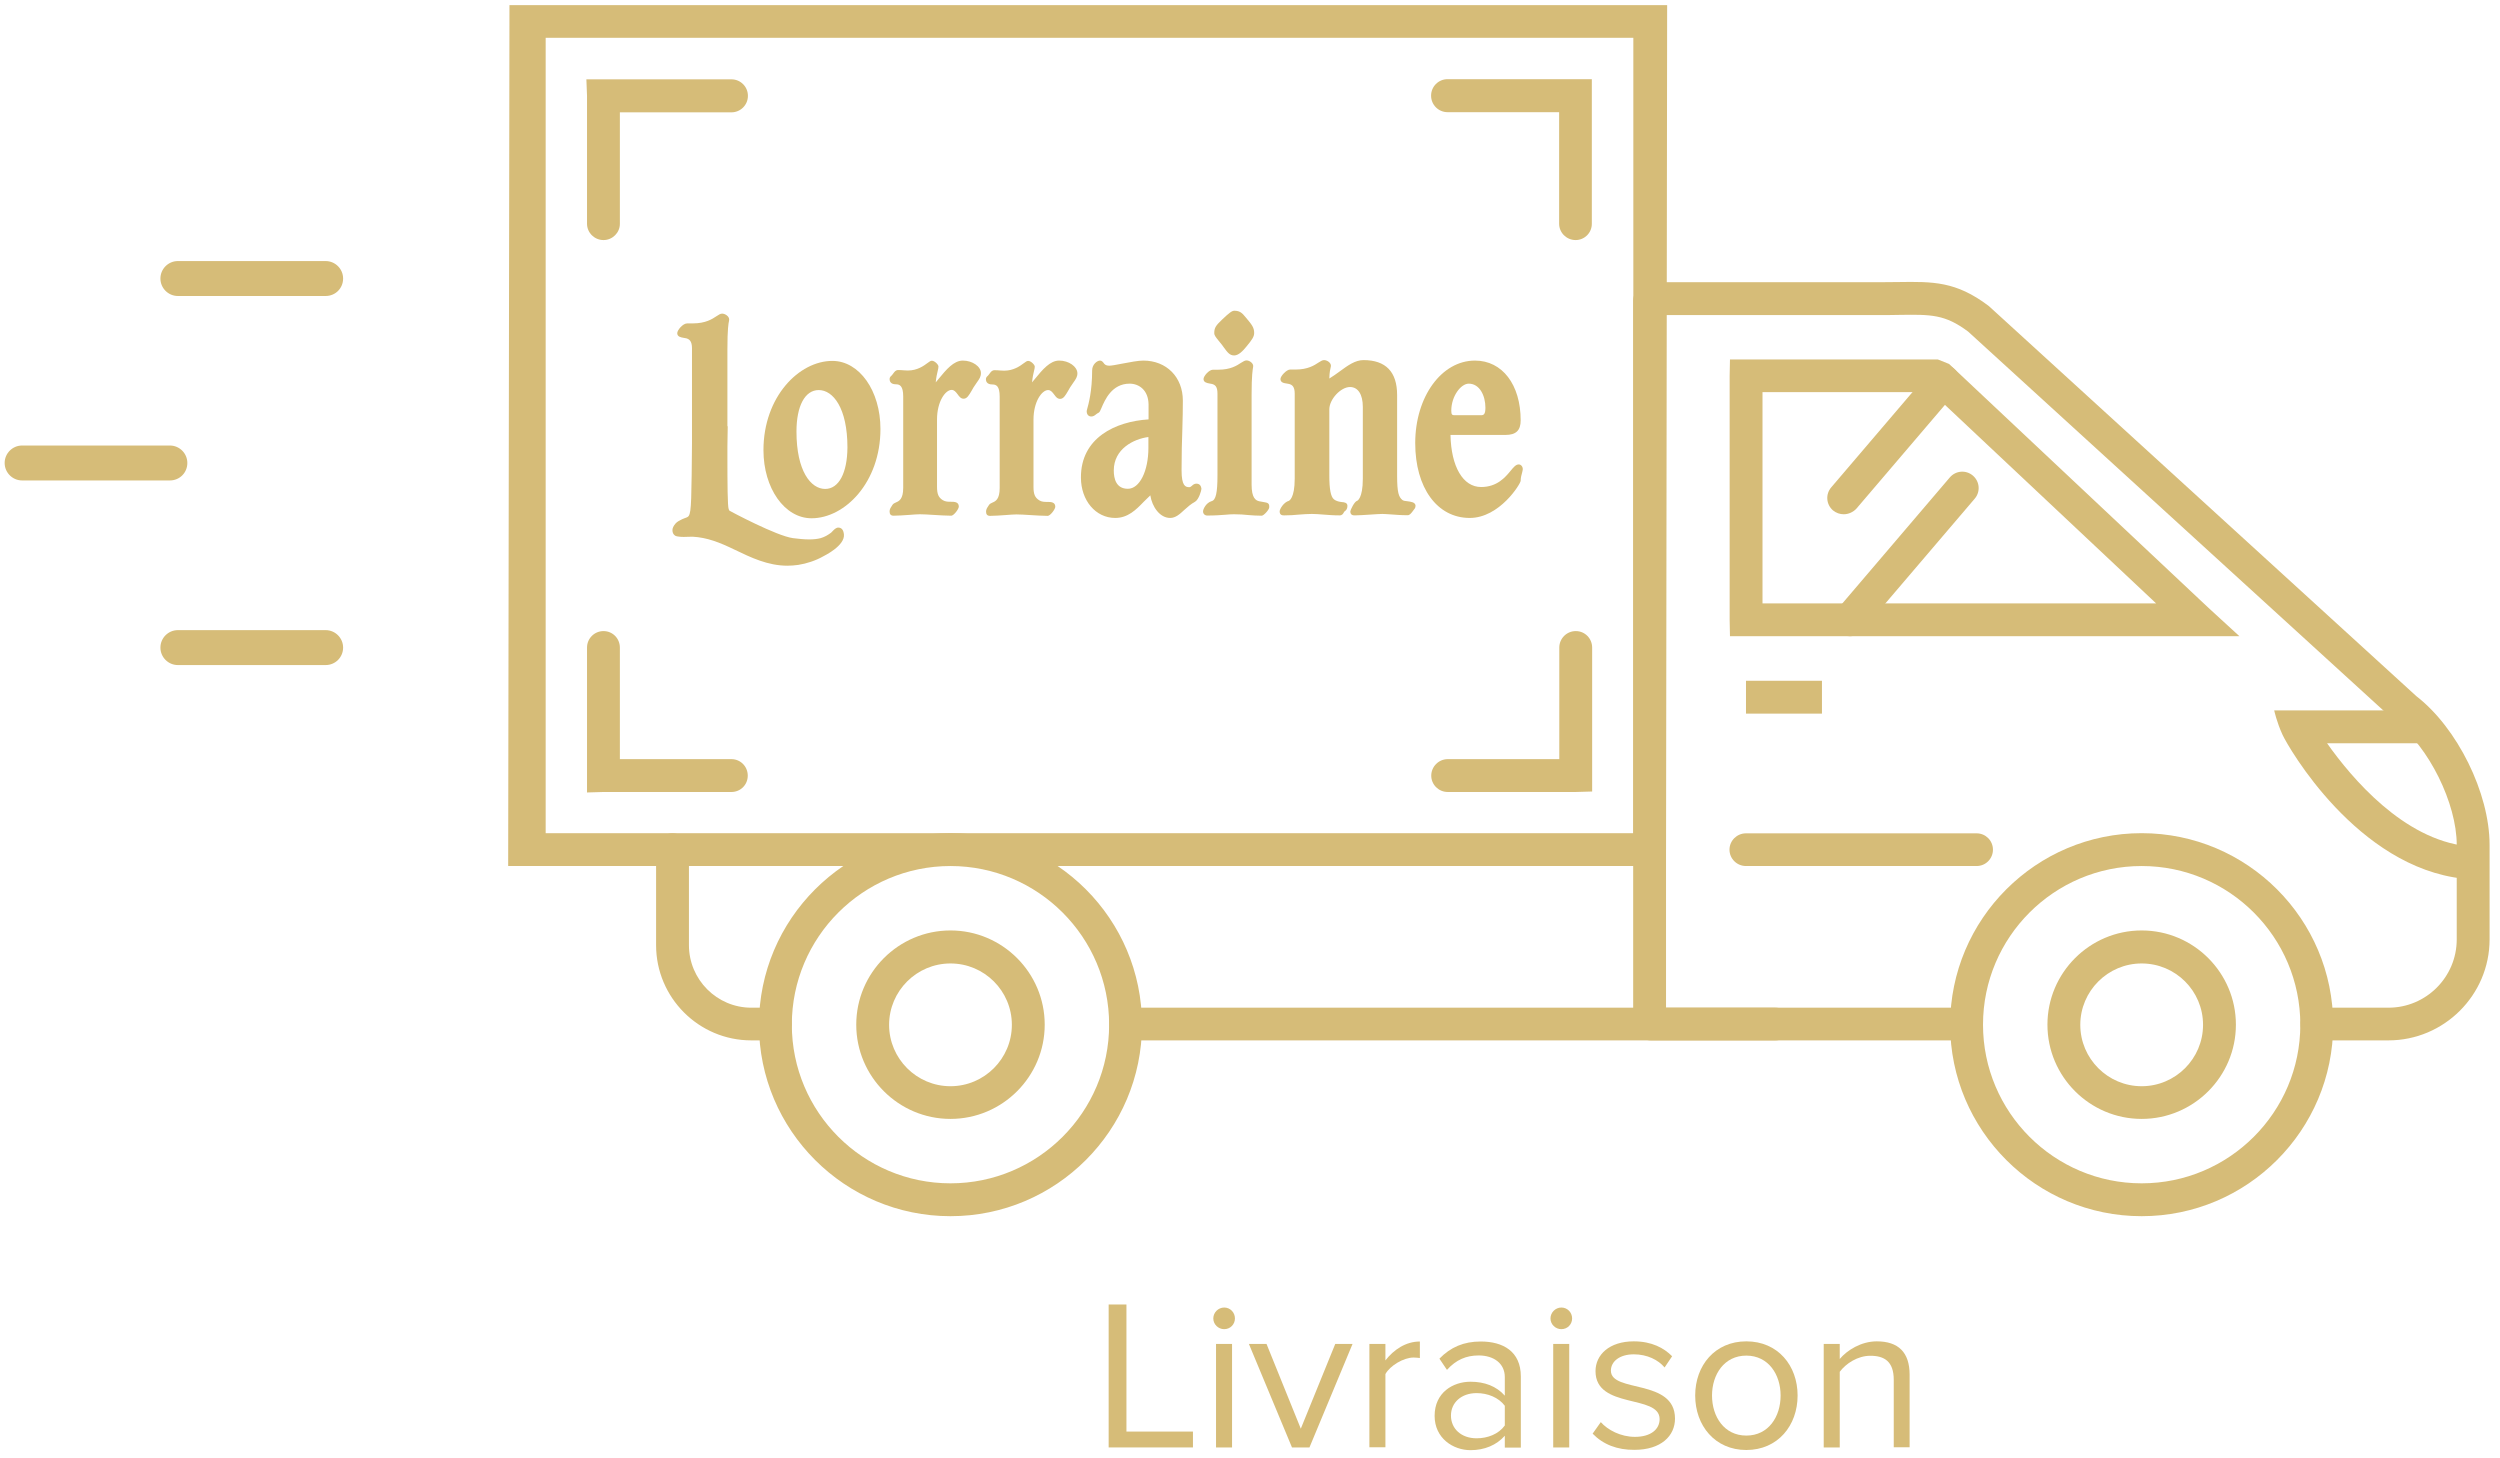 <svg width="156" height="91" viewBox="0 0 156 91" fill="none" xmlns="http://www.w3.org/2000/svg">
<path d="M10.6 29.98H1.38C0.78 29.98 0.29 29.49 0.29 28.89C0.29 28.29 0.78 27.8 1.38 27.8H10.6C11.2 27.8 11.69 28.29 11.69 28.89C11.69 29.5 11.21 29.98 10.6 29.98Z" fill="#D6BC78"/>
<path d="M20.32 18.47H11.1C10.5 18.47 10.01 17.98 10.01 17.38C10.01 16.78 10.5 16.29 11.1 16.29H20.32C20.92 16.29 21.41 16.78 21.41 17.38C21.41 17.99 20.93 18.47 20.32 18.47Z" fill="#D6BC78"/>
<path d="M20.32 41.5H11.1C10.5 41.5 10.01 41.01 10.01 40.41C10.01 39.81 10.5 39.32 11.1 39.32H20.32C20.92 39.32 21.41 39.81 21.41 40.41C21.41 41.01 20.93 41.5 20.32 41.5Z" fill="#D6BC78"/>
<path d="M149.04 64.92H144.57C144 64.92 143.55 64.46 143.55 63.9C143.55 63.34 144.01 62.88 144.57 62.88H149.04C151.39 62.88 153.3 60.97 153.3 58.62V52.72C153.3 50.13 151.56 46.61 149.5 45.04L149.43 44.98L122.81 20.69C121.36 19.61 120.51 19.62 118.48 19.65C118.12 19.66 117.74 19.66 117.33 19.66H103.48C102.91 19.66 102.45 19.2 102.45 18.63C102.45 18.06 102.91 17.61 103.48 17.61H117.33C117.74 17.61 118.11 17.6 118.45 17.6C120.62 17.57 122.05 17.55 124.08 19.08L124.15 19.14L150.78 43.44C153.34 45.42 155.35 49.49 155.35 52.72V58.62C155.35 62.09 152.51 64.92 149.04 64.92Z" fill="#D6BC78"/>
<path d="M133.64 54.04C128.18 54.04 123.74 58.48 123.74 63.94C123.74 69.4 128.18 73.84 133.64 73.84C139.1 73.84 143.54 69.4 143.54 63.94C143.54 58.48 139.1 54.04 133.64 54.04ZM133.64 75.89C127.05 75.89 121.69 70.53 121.69 63.94C121.69 57.35 127.05 51.99 133.64 51.99C140.23 51.99 145.59 57.35 145.59 63.94C145.59 70.53 140.23 75.89 133.64 75.89Z" fill="#D6BC78"/>
<path d="M133.64 60.12C131.53 60.12 129.81 61.84 129.81 63.95C129.81 66.06 131.53 67.78 133.64 67.78C135.75 67.78 137.47 66.06 137.47 63.95C137.47 61.83 135.75 60.12 133.64 60.12ZM133.64 69.82C130.4 69.82 127.76 67.18 127.76 63.94C127.76 60.7 130.4 58.06 133.64 58.06C136.88 58.06 139.52 60.7 139.52 63.94C139.52 67.18 136.88 69.82 133.64 69.82Z" fill="#D6BC78"/>
<path d="M122.72 64.92H103.01C102.44 64.92 101.99 64.46 101.99 63.9C101.99 63.34 102.45 62.88 103.01 62.88H122.72C123.29 62.88 123.74 63.34 123.74 63.9C123.74 64.46 123.28 64.92 122.72 64.92Z" fill="#D6BC78"/>
<path d="M123.34 54.04H108.95C108.38 54.04 107.92 53.58 107.92 53.02C107.92 52.46 108.38 52 108.95 52H123.34C123.91 52 124.36 52.46 124.36 53.02C124.36 53.58 123.91 54.04 123.34 54.04Z" fill="#D6BC78"/>
<path d="M109.98 37.65H134.54L120.52 24.47H109.98V37.65ZM139.74 39.7H107.95L107.93 38.68V23.45L107.95 22.43H120.92L121.62 22.71L137.82 37.94L139.74 39.7Z" fill="#D6BC78"/>
<path d="M102.94 64.33C102.37 64.33 101.91 63.87 101.91 63.31V18.77C101.91 18.2 102.37 17.74 102.94 17.74C103.51 17.74 103.96 18.2 103.96 18.77V63.31C103.97 63.87 103.51 64.33 102.94 64.33Z" fill="#D6BC78"/>
<path d="M153.83 54.84C153.79 54.84 153.76 54.84 153.72 54.83C147.08 54.12 142.79 46.63 142.43 45.85C142.07 45.07 141.91 44.33 141.91 44.33H150.43C151 44.33 151.45 44.79 151.45 45.35C151.45 45.92 151.96 46.38 151.4 46.38H145.21C146.75 48.56 149.97 52.37 153.94 52.8C154.5 52.86 154.91 53.37 154.85 53.93C154.79 54.45 154.35 54.84 153.83 54.84Z" fill="#D6BC78"/>
<path d="M59.31 54.04C53.85 54.04 49.41 58.48 49.41 63.94C49.41 69.4 53.85 73.84 59.31 73.84C64.77 73.84 69.21 69.4 69.21 63.94C69.21 58.48 64.77 54.04 59.31 54.04ZM59.31 75.89C52.72 75.89 47.36 70.53 47.36 63.94C47.36 57.35 52.72 51.99 59.31 51.99C65.9 51.99 71.26 57.35 71.26 63.94C71.26 70.53 65.9 75.89 59.31 75.89Z" fill="#D6BC78"/>
<path d="M59.31 60.12C57.2 60.12 55.48 61.84 55.48 63.95C55.48 66.06 57.2 67.78 59.31 67.78C61.42 67.78 63.14 66.06 63.14 63.95C63.14 61.83 61.42 60.12 59.31 60.12ZM59.31 69.82C56.07 69.82 53.43 67.18 53.43 63.94C53.43 60.7 56.07 58.06 59.31 58.06C62.55 58.06 65.19 60.7 65.19 63.94C65.19 67.18 62.55 69.82 59.31 69.82Z" fill="#D6BC78"/>
<path d="M110.78 64.92H70.24C69.67 64.92 69.22 64.46 69.22 63.9C69.22 63.34 69.68 62.88 70.24 62.88H110.78C111.35 62.88 111.8 63.34 111.8 63.9C111.8 64.46 111.34 64.92 110.78 64.92Z" fill="#D6BC78"/>
<path d="M48.39 64.92H46.88C43.6 64.92 40.94 62.25 40.94 58.98V53.02C40.94 52.45 41.4 52 41.96 52C42.53 52 42.99 52.46 42.99 53.02V58.98C42.99 61.13 44.74 62.88 46.88 62.88H48.39C48.96 62.88 49.41 63.34 49.41 63.9C49.41 64.46 48.95 64.92 48.39 64.92Z" fill="#D6BC78"/>
<path d="M115.05 32.09C114.81 32.09 114.58 32.01 114.38 31.85C113.95 31.48 113.9 30.84 114.27 30.41L120.49 23.12C120.86 22.69 121.5 22.64 121.94 23.01C122.37 23.38 122.42 24.02 122.05 24.46L115.83 31.75C115.63 31.96 115.34 32.09 115.05 32.09Z" fill="#D6BC78"/>
<path d="M115.43 39.7C115.19 39.7 114.96 39.62 114.77 39.46C114.34 39.09 114.29 38.45 114.65 38.02L121.67 29.79C122.04 29.36 122.68 29.31 123.11 29.68C123.54 30.05 123.59 30.69 123.22 31.12L116.2 39.35C116.01 39.58 115.72 39.7 115.43 39.7Z" fill="#D6BC78"/>
<path d="M113.69 42.48H108.95V44.53H113.69V42.48Z" fill="#D6BC78"/>
<path d="M34.05 51.99H101.92V2.36H34.05V51.99ZM102.94 54.04H31.71L31.79 0.32H104.03L103.96 53.02L102.94 54.04Z" fill="#D6BC78"/>
<path d="M37.66 14.98C37.09 14.98 36.63 14.52 36.63 13.96V5.98L36.59 4.95H45.64C46.21 4.95 46.67 5.41 46.67 5.98C46.67 6.55 46.21 7.01 45.64 7.01H38.68V13.97C38.68 14.52 38.22 14.98 37.66 14.98Z" fill="#D6BC78"/>
<path d="M98.32 14.98C97.75 14.98 97.29 14.52 97.29 13.96V7H90.33C89.76 7 89.3 6.54 89.3 5.97C89.3 5.4 89.76 4.94 90.33 4.94H98.31H99.33V13.95C99.34 14.52 98.88 14.98 98.32 14.98Z" fill="#D6BC78"/>
<path d="M98.32 49.42H90.34C89.77 49.42 89.31 48.96 89.31 48.4C89.31 47.84 89.77 47.37 90.34 47.37H97.3V40.41C97.3 39.84 97.76 39.38 98.33 39.38C98.9 39.38 99.35 39.84 99.35 40.41V49.39L98.32 49.42Z" fill="#D6BC78"/>
<path d="M45.64 49.42H37.66L36.63 49.45V40.41C36.63 39.84 37.09 39.38 37.66 39.38C38.23 39.38 38.68 39.84 38.68 40.41V47.37H45.64C46.21 47.37 46.66 47.83 46.66 48.4C46.66 48.97 46.21 49.42 45.64 49.42Z" fill="#D6BC78"/>
<path d="M52.66 33.33C52.64 33.22 52.61 32.92 52.3 32.92C52.12 32.92 51.89 33.22 51.86 33.24C51.64 33.4 51.47 33.5 51.21 33.58C51.02 33.63 50.78 33.66 50.5 33.66C50.16 33.66 49.81 33.62 49.48 33.58C48.45 33.44 45.63 31.93 45.52 31.87C45.5 31.83 45.48 31.79 45.47 31.77C45.4 31.59 45.39 30.22 45.39 28.44V27.87L45.41 26.6H45.39V21.81C45.39 20.5 45.46 20.16 45.49 20.03C45.5 19.99 45.5 19.96 45.5 19.93C45.5 19.74 45.25 19.57 45.06 19.57C44.95 19.57 44.85 19.64 44.71 19.73C44.44 19.91 44.03 20.18 43.23 20.18H42.88C42.61 20.18 42.26 20.6 42.26 20.79C42.26 21.01 42.48 21.05 42.65 21.08C42.7 21.09 42.76 21.1 42.82 21.11C43 21.16 43.18 21.27 43.18 21.73V26.6V27.67L43.16 29.64C43.13 32.1 43.08 32.2 42.82 32.3C42.82 32.3 42.35 32.45 42.16 32.66C42.02 32.82 41.96 32.96 41.96 33.08C41.96 33.23 42.01 33.34 42.12 33.42C42.24 33.51 42.7 33.51 42.8 33.5C42.85 33.5 43.2 33.49 43.22 33.49C44.12 33.54 44.89 33.84 45.84 34.3C46.86 34.79 47.91 35.3 49.14 35.3C49.36 35.3 49.59 35.28 49.81 35.25C50.33 35.17 50.91 34.98 51.38 34.71C51.39 34.7 52.75 34.06 52.66 33.33Z" fill="#D6BC78"/>
<path d="M51.49 30.51C50.6 30.51 49.7 29.4 49.7 26.93C49.7 25.33 50.23 24.34 51.09 24.34C51.98 24.34 52.88 25.45 52.88 27.92C52.87 29.52 52.34 30.51 51.49 30.51ZM51.94 22.52C49.86 22.52 47.64 24.76 47.64 28.09C47.64 30.47 48.96 32.34 50.64 32.34C52.72 32.34 54.94 30.1 54.94 26.77C54.94 24.38 53.62 22.52 51.94 22.52Z" fill="#D6BC78"/>
<path d="M60.08 22.5C59.51 22.5 59.04 23.07 58.58 23.63C58.52 23.71 58.45 23.78 58.39 23.86C58.42 23.54 58.47 23.32 58.51 23.16C58.54 23.04 58.56 22.95 58.56 22.87C58.56 22.75 58.32 22.51 58.15 22.51C58.07 22.51 58 22.56 57.88 22.65C57.64 22.83 57.24 23.12 56.65 23.12C56.58 23.12 56.51 23.11 56.42 23.11C56.31 23.1 56.19 23.09 56.05 23.09C55.89 23.09 55.82 23.2 55.75 23.29C55.73 23.32 55.72 23.34 55.69 23.37C55.68 23.39 55.66 23.41 55.64 23.43C55.58 23.48 55.51 23.55 55.51 23.65C55.51 23.77 55.56 23.98 55.9 23.98C56.14 23.98 56.36 24.07 56.36 24.74V30.44C56.36 31.15 56.1 31.27 55.91 31.35C55.82 31.39 55.73 31.43 55.68 31.52C55.66 31.55 55.64 31.58 55.63 31.6C55.57 31.69 55.51 31.78 55.51 31.92C55.51 32.09 55.59 32.18 55.76 32.18C56.05 32.18 56.41 32.15 56.73 32.13C56.99 32.11 57.24 32.09 57.4 32.09C57.63 32.09 57.93 32.11 58.25 32.13C58.62 32.15 59.01 32.18 59.36 32.18C59.51 32.18 59.83 31.77 59.83 31.61C59.83 31.31 59.54 31.31 59.34 31.31C59.17 31.31 58.99 31.31 58.83 31.21C58.56 31.04 58.47 30.83 58.47 30.37V26.18C58.47 25.04 59 24.33 59.38 24.33C59.54 24.33 59.63 24.44 59.76 24.61C59.86 24.75 59.96 24.88 60.13 24.88C60.34 24.88 60.46 24.67 60.63 24.38C60.67 24.32 60.71 24.25 60.75 24.17C60.83 24.05 60.9 23.95 60.96 23.86C61.11 23.65 61.21 23.51 61.21 23.28C61.21 22.87 60.68 22.5 60.08 22.5Z" fill="#D6BC78"/>
<path d="M66.09 22.5C65.52 22.5 65.05 23.07 64.59 23.63C64.53 23.71 64.46 23.78 64.4 23.86C64.43 23.54 64.48 23.32 64.52 23.16C64.55 23.04 64.57 22.95 64.57 22.88C64.57 22.76 64.33 22.52 64.16 22.52C64.08 22.52 64.01 22.57 63.89 22.66C63.65 22.84 63.25 23.13 62.66 23.13C62.59 23.13 62.52 23.12 62.43 23.12C62.32 23.11 62.2 23.1 62.06 23.1C61.9 23.1 61.83 23.21 61.76 23.3C61.74 23.33 61.73 23.35 61.7 23.38C61.69 23.4 61.67 23.42 61.65 23.44C61.59 23.49 61.52 23.56 61.52 23.66C61.52 23.78 61.57 23.99 61.92 23.99C62.16 23.99 62.38 24.08 62.38 24.75V30.45C62.38 31.16 62.12 31.28 61.93 31.36C61.84 31.4 61.75 31.44 61.7 31.53C61.68 31.56 61.66 31.59 61.65 31.61C61.59 31.7 61.53 31.79 61.53 31.93C61.53 32.1 61.61 32.19 61.78 32.19C62.07 32.19 62.44 32.16 62.75 32.14C63.01 32.12 63.26 32.1 63.43 32.1C63.66 32.1 63.96 32.12 64.28 32.14C64.65 32.16 65.03 32.19 65.38 32.19C65.53 32.19 65.85 31.78 65.85 31.62C65.85 31.32 65.56 31.32 65.36 31.32C65.19 31.32 65 31.32 64.85 31.22C64.58 31.05 64.49 30.84 64.49 30.38V26.19C64.49 25.05 65.02 24.34 65.4 24.34C65.56 24.34 65.65 24.45 65.78 24.62C65.88 24.76 65.98 24.89 66.15 24.89C66.36 24.89 66.48 24.68 66.65 24.39C66.69 24.33 66.73 24.26 66.77 24.18C66.85 24.06 66.92 23.96 66.98 23.87C67.13 23.66 67.23 23.52 67.23 23.29C67.22 22.87 66.69 22.5 66.09 22.5Z" fill="#D6BC78"/>
<path d="M70.38 30.5C69.65 30.5 69.5 29.88 69.5 29.36C69.5 28.01 70.74 27.39 71.66 27.27V27.95C71.66 29.4 71.11 30.5 70.38 30.5ZM74.65 30.18C74.53 30.18 74.44 30.25 74.38 30.31C74.31 30.37 74.27 30.4 74.21 30.4C73.97 30.4 73.73 30.32 73.73 29.35C73.73 28.4 73.75 27.51 73.78 26.73C73.8 26.1 73.81 25.51 73.81 25C73.81 23.53 72.79 22.5 71.34 22.5C71.03 22.5 70.5 22.6 70.03 22.69C69.68 22.76 69.35 22.82 69.21 22.82C69 22.82 68.92 22.73 68.86 22.64C68.81 22.58 68.75 22.5 68.64 22.5C68.47 22.5 68.15 22.73 68.15 23.11C68.15 24.41 67.92 25.24 67.84 25.52C67.82 25.6 67.81 25.63 67.81 25.66C67.81 25.86 67.92 25.99 68.1 25.99C68.22 25.99 68.32 25.92 68.4 25.85C68.45 25.81 68.5 25.78 68.56 25.75C68.62 25.71 68.66 25.63 68.73 25.46C68.94 24.97 69.37 23.94 70.49 23.94C71.07 23.94 71.66 24.34 71.67 25.24V26.17C69.6 26.3 67.44 27.32 67.45 29.8C67.45 31.23 68.37 32.32 69.59 32.32C70.38 32.32 70.89 31.81 71.37 31.31C71.5 31.18 71.64 31.04 71.78 30.91C71.89 31.62 72.37 32.32 73.02 32.32C73.36 32.32 73.62 32.08 73.9 31.82C74.1 31.64 74.31 31.45 74.57 31.31C74.81 31.17 74.97 30.6 74.97 30.5C74.95 30.38 74.91 30.18 74.65 30.18Z" fill="#D6BC78"/>
<path d="M78.86 31.33C78.79 31.32 78.7 31.3 78.58 31.28C78.35 31.23 78.1 31.07 78.1 30.24V24.64C78.1 23.39 78.17 23.06 78.19 22.93C78.2 22.89 78.2 22.87 78.2 22.84C78.2 22.66 77.97 22.49 77.78 22.49C77.67 22.49 77.58 22.56 77.44 22.64C77.18 22.81 76.79 23.07 76.02 23.07H75.69C75.44 23.07 75.1 23.47 75.1 23.65C75.1 23.86 75.31 23.9 75.47 23.93C75.52 23.94 75.57 23.95 75.63 23.96C75.81 24.01 75.97 24.11 75.97 24.55V29.68C75.97 30.74 75.87 31.2 75.61 31.27C75.26 31.37 75.07 31.77 75.07 31.91C75.07 32.06 75.18 32.17 75.33 32.17C75.83 32.17 76.18 32.14 76.47 32.12C76.67 32.1 76.84 32.09 77 32.09C77.35 32.09 77.63 32.11 77.9 32.14C78.17 32.16 78.42 32.18 78.73 32.18C78.86 32.18 79.2 31.8 79.2 31.66C79.22 31.39 79.09 31.37 78.86 31.33ZM76.05 21.27C75.88 21.06 75.77 20.93 75.77 20.79C75.77 20.47 75.85 20.33 76.25 19.95C76.71 19.51 76.88 19.39 77.02 19.39C77.32 19.39 77.49 19.49 77.73 19.8C78.12 20.26 78.26 20.44 78.26 20.78C78.26 21.01 78.12 21.21 77.79 21.61C77.55 21.91 77.28 22.18 77.01 22.18C76.74 22.18 76.6 22 76.36 21.67C76.33 21.63 76.29 21.58 76.26 21.53C76.18 21.44 76.11 21.35 76.05 21.27Z" fill="#D6BC78"/>
<path d="M90.56 25.63C90.56 24.72 91.16 23.94 91.65 23.94C92.33 23.94 92.69 24.69 92.69 25.44C92.69 25.87 92.57 25.91 92.42 25.91H90.74C90.63 25.9 90.56 25.89 90.56 25.63ZM94.77 28.98C94.59 28.98 94.45 29.15 94.26 29.38C93.93 29.78 93.42 30.39 92.42 30.39C91.29 30.39 90.55 29.12 90.51 27.14H93.94C94.6 27.14 94.89 26.86 94.89 26.23C94.89 24 93.74 22.5 92.04 22.5C89.95 22.5 88.31 24.76 88.31 27.65C88.31 30.44 89.68 32.32 91.71 32.32C93.58 32.32 94.89 30.18 94.89 30C94.89 29.82 94.94 29.62 94.98 29.49C95 29.4 95.02 29.34 95.02 29.29C95.03 29.12 94.91 28.98 94.77 28.98Z" fill="#D6BC78"/>
<path d="M87.84 31.28C87.71 31.27 87.57 31.25 87.51 31.2C87.28 31.01 87.18 30.74 87.18 29.68V24.65C87.18 23.2 86.47 22.47 85.08 22.47C84.56 22.47 84.1 22.81 83.62 23.16C83.4 23.32 83.18 23.48 82.95 23.62C82.96 23.21 83.01 23.03 83.03 22.94C83.04 22.9 83.05 22.86 83.05 22.82C83.05 22.63 82.81 22.47 82.62 22.47C82.51 22.47 82.41 22.54 82.28 22.62C82.02 22.79 81.62 23.06 80.84 23.06H80.5C80.28 23.06 79.9 23.47 79.9 23.65C79.9 23.87 80.12 23.91 80.28 23.93C80.33 23.94 80.39 23.95 80.44 23.96C80.62 24.01 80.79 24.11 80.79 24.56V29.87C80.79 31.1 80.44 31.24 80.43 31.25C80.1 31.34 79.85 31.77 79.85 31.91C79.85 32.16 80.04 32.16 80.14 32.16C80.47 32.16 80.77 32.14 81.07 32.11C81.34 32.09 81.6 32.07 81.86 32.07C82.1 32.07 82.34 32.09 82.58 32.11C82.87 32.13 83.19 32.16 83.59 32.16C83.76 32.16 83.81 32.05 83.84 32C83.85 31.98 83.86 31.96 83.88 31.93C83.89 31.92 83.91 31.9 83.93 31.89C83.99 31.84 84.08 31.76 84.08 31.57C84.08 31.36 83.87 31.34 83.74 31.33C83.59 31.31 83.4 31.29 83.23 31.15C83.04 30.99 82.95 30.53 82.95 29.68V25.54C82.95 24.92 83.66 24.15 84.24 24.15C84.74 24.15 85.04 24.61 85.04 25.39V29.88C85.04 31.11 84.69 31.25 84.69 31.25C84.52 31.28 84.26 31.83 84.26 31.91C84.26 32.16 84.45 32.16 84.55 32.16C84.8 32.16 85.16 32.13 85.52 32.11C85.82 32.09 86.1 32.07 86.26 32.07C86.42 32.07 86.59 32.09 86.8 32.1C87.07 32.12 87.42 32.15 87.84 32.15C87.96 32.15 88.05 32.04 88.17 31.88C88.19 31.85 88.21 31.83 88.22 31.81C88.27 31.75 88.33 31.69 88.33 31.55C88.31 31.33 88.03 31.31 87.84 31.28Z" fill="#D6BC78"/>
<path d="M69.18 90.32V81.4H70.29V89.33H74.44V90.32H69.18Z" fill="#D6BC78"/>
<path d="M75.88 83.86H76.88V90.32H75.88V83.86ZM75.71 82.27C75.71 81.9 76.02 81.59 76.39 81.59C76.77 81.59 77.06 81.9 77.06 82.27C77.06 82.64 76.77 82.94 76.39 82.94C76.02 82.94 75.71 82.64 75.71 82.27Z" fill="#D6BC78"/>
<path d="M80.62 90.32L77.93 83.86H79.03L81.17 89.15L83.32 83.86H84.4L81.71 90.32H80.62Z" fill="#D6BC78"/>
<path d="M85.45 90.32V83.86H86.45V84.89C86.97 84.22 87.72 83.71 88.6 83.71V84.74C88.48 84.73 88.36 84.71 88.21 84.71C87.58 84.71 86.74 85.22 86.45 85.74V90.31H85.45V90.32Z" fill="#D6BC78"/>
<path d="M93.9 88.95V87.72C93.51 87.2 92.83 86.93 92.14 86.93C91.19 86.93 90.54 87.52 90.54 88.33C90.54 89.16 91.19 89.75 92.14 89.75C92.83 89.75 93.51 89.49 93.9 88.95ZM93.9 90.32V89.59C93.38 90.18 92.63 90.49 91.76 90.49C90.68 90.49 89.52 89.75 89.52 88.35C89.52 86.89 90.67 86.22 91.76 86.22C92.64 86.22 93.38 86.5 93.9 87.09V85.93C93.9 85.07 93.2 84.58 92.27 84.58C91.49 84.58 90.86 84.85 90.29 85.48L89.82 84.78C90.52 84.06 91.34 83.71 92.4 83.71C93.78 83.71 94.9 84.32 94.9 85.89V90.33H93.9V90.32Z" fill="#D6BC78"/>
<path d="M96.92 83.86H97.92V90.32H96.92V83.86ZM96.75 82.27C96.75 81.9 97.06 81.59 97.43 81.59C97.81 81.59 98.1 81.9 98.1 82.27C98.1 82.64 97.81 82.94 97.43 82.94C97.06 82.94 96.75 82.64 96.75 82.27Z" fill="#D6BC78"/>
<path d="M99.38 89.46L99.89 88.74C100.32 89.23 101.13 89.66 102.02 89.66C103.01 89.66 103.56 89.19 103.56 88.55C103.56 86.99 99.56 87.95 99.56 85.56C99.56 84.54 100.42 83.7 101.95 83.7C103.06 83.7 103.83 84.11 104.34 84.63L103.87 85.33C103.48 84.86 102.79 84.51 101.95 84.51C101.07 84.51 100.52 84.95 100.52 85.53C100.52 86.93 104.52 86.01 104.52 88.52C104.52 89.6 103.65 90.47 101.99 90.47C100.92 90.48 100.04 90.14 99.38 89.46Z" fill="#D6BC78"/>
<path d="M111.11 87.08C111.11 85.77 110.35 84.59 108.97 84.59C107.59 84.59 106.83 85.77 106.83 87.08C106.83 88.4 107.59 89.58 108.97 89.58C110.35 89.58 111.11 88.41 111.11 87.08ZM105.78 87.08C105.78 85.21 107.01 83.7 108.97 83.7C110.94 83.7 112.17 85.21 112.17 87.08C112.17 88.95 110.94 90.48 108.97 90.48C107.01 90.48 105.78 88.95 105.78 87.08Z" fill="#D6BC78"/>
<path d="M118.17 90.32V86.1C118.17 84.95 117.58 84.6 116.71 84.6C115.92 84.6 115.19 85.08 114.8 85.6V90.32H113.8V83.86H114.8V84.8C115.26 84.25 116.14 83.7 117.11 83.7C118.45 83.7 119.16 84.38 119.16 85.78V90.31H118.17V90.32Z" fill="#D6BC78"/>
</svg>
